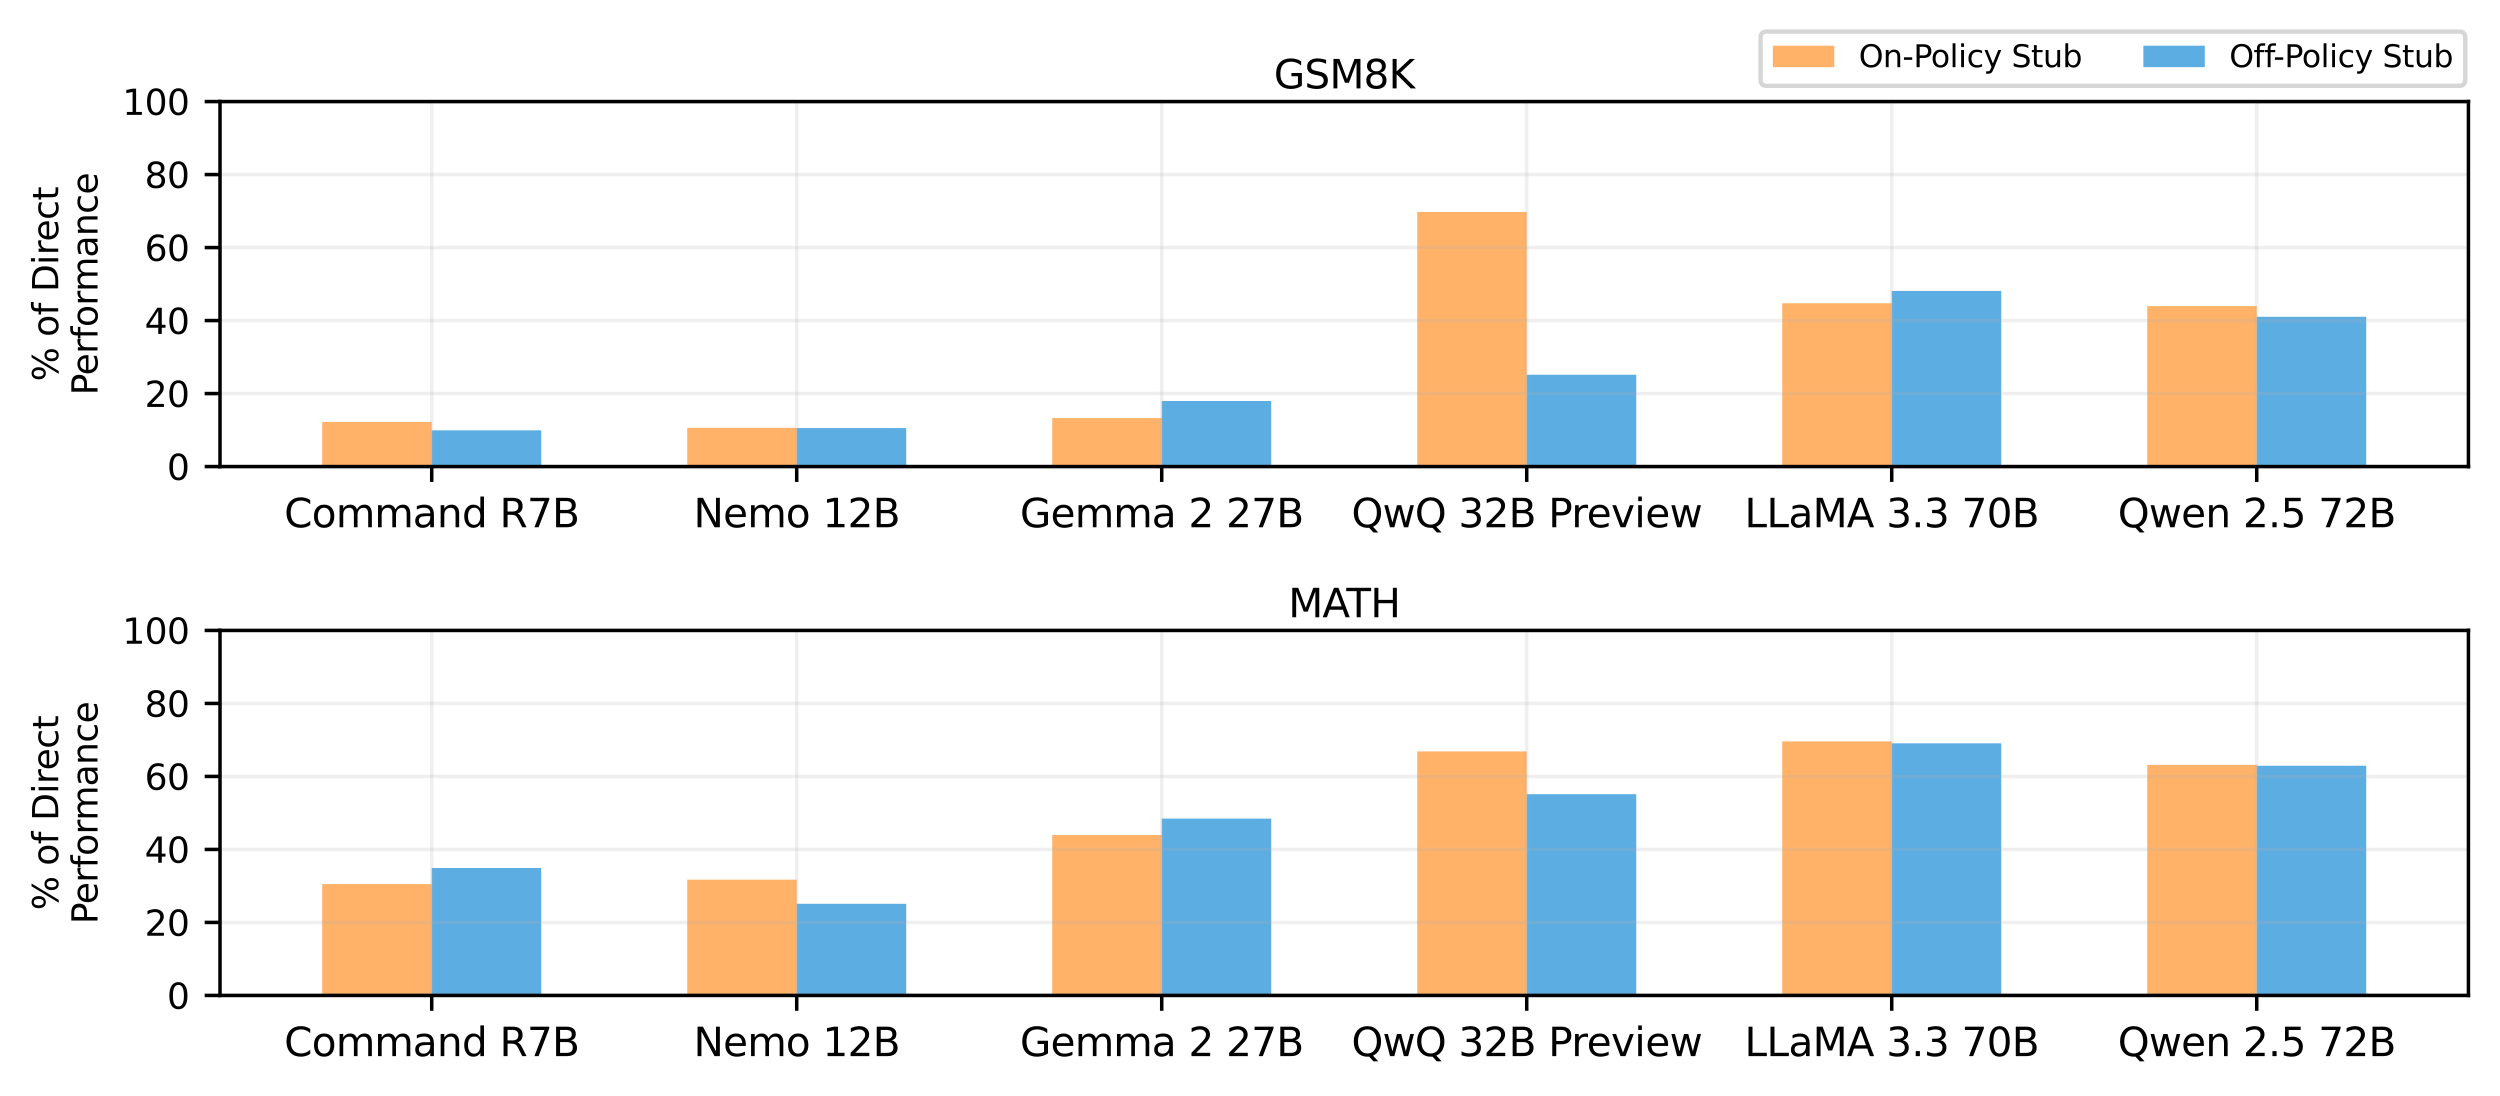 <?xml version="1.0" encoding="utf-8" standalone="no"?>
<!DOCTYPE svg PUBLIC "-//W3C//DTD SVG 1.1//EN"
  "http://www.w3.org/Graphics/SVG/1.1/DTD/svg11.dtd">
<svg xmlns:xlink="http://www.w3.org/1999/xlink" width="570.099pt" height="249.91pt" viewBox="0 0 570.099 249.91" xmlns="http://www.w3.org/2000/svg" version="1.1">
 <defs>
  <style type="text/css">*{stroke-linejoin: round; stroke-linecap: butt}</style>
 </defs>
 <g id="figure_1">
  <g id="patch_1">
   <path d="M 0 249.91 
L 570.099 249.91 
L 570.099 -0 
L 0 -0 
z
" style="fill: #ffffff"/>
  </g>
  <g id="axes_1">
   <g id="patch_2">
    <path d="M 50.171 106.4 
L 562.899 106.4 
L 562.899 23.16 
L 50.171 23.16 
z
" style="fill: #ffffff"/>
   </g>
   <g id="patch_3">
    <path d="M 73.477 106.4 
L 98.447 106.4 
L 98.447 96.218 
L 73.477 96.218 
z
" clip-path="url(#p50d87f8a89)" style="fill: #ff9f43; opacity: 0.8"/>
   </g>
   <g id="patch_4">
    <path d="M 156.712 106.4 
L 181.682 106.4 
L 181.682 97.551 
L 156.712 97.551 
z
" clip-path="url(#p50d87f8a89)" style="fill: #ff9f43; opacity: 0.8"/>
   </g>
   <g id="patch_5">
    <path d="M 239.947 106.4 
L 264.917 106.4 
L 264.917 95.343 
L 239.947 95.343 
z
" clip-path="url(#p50d87f8a89)" style="fill: #ff9f43; opacity: 0.8"/>
   </g>
   <g id="patch_6">
    <path d="M 323.182 106.4 
L 348.152 106.4 
L 348.152 48.344 
L 323.182 48.344 
z
" clip-path="url(#p50d87f8a89)" style="fill: #ff9f43; opacity: 0.8"/>
   </g>
   <g id="patch_7">
    <path d="M 406.417 106.4 
L 431.387 106.4 
L 431.387 69.164 
L 406.417 69.164 
z
" clip-path="url(#p50d87f8a89)" style="fill: #ff9f43; opacity: 0.8"/>
   </g>
   <g id="patch_8">
    <path d="M 489.652 106.4 
L 514.622 106.4 
L 514.622 69.788 
L 489.652 69.788 
z
" clip-path="url(#p50d87f8a89)" style="fill: #ff9f43; opacity: 0.8"/>
   </g>
   <g id="patch_9">
    <path d="M 98.447 106.4 
L 123.418 106.4 
L 123.418 98.14 
L 98.447 98.14 
z
" clip-path="url(#p50d87f8a89)" style="fill: #3498db; opacity: 0.8"/>
   </g>
   <g id="patch_10">
    <path d="M 181.682 106.4 
L 206.653 106.4 
L 206.653 97.623 
L 181.682 97.623 
z
" clip-path="url(#p50d87f8a89)" style="fill: #3498db; opacity: 0.8"/>
   </g>
   <g id="patch_11">
    <path d="M 264.917 106.4 
L 289.888 106.4 
L 289.888 91.449 
L 264.917 91.449 
z
" clip-path="url(#p50d87f8a89)" style="fill: #3498db; opacity: 0.8"/>
   </g>
   <g id="patch_12">
    <path d="M 348.152 106.4 
L 373.123 106.4 
L 373.123 85.457 
L 348.152 85.457 
z
" clip-path="url(#p50d87f8a89)" style="fill: #3498db; opacity: 0.8"/>
   </g>
   <g id="patch_13">
    <path d="M 431.387 106.4 
L 456.358 106.4 
L 456.358 66.351 
L 431.387 66.351 
z
" clip-path="url(#p50d87f8a89)" style="fill: #3498db; opacity: 0.8"/>
   </g>
   <g id="patch_14">
    <path d="M 514.622 106.4 
L 539.593 106.4 
L 539.593 72.242 
L 514.622 72.242 
z
" clip-path="url(#p50d87f8a89)" style="fill: #3498db; opacity: 0.8"/>
   </g>
   <g id="matplotlib.axis_1">
    <g id="xtick_1">
     <g id="line2d_1">
      <path d="M 98.447 106.4 
L 98.447 23.16 
" clip-path="url(#p50d87f8a89)" style="fill: none; stroke: #b0b0b0; stroke-opacity: 0.2; stroke-width: 0.8; stroke-linecap: square"/>
     </g>
     <g id="line2d_2">
      <defs>
       <path id="me428d0b3f0" d="M 0 0 
L 0 3.5 
" style="stroke: #000000; stroke-width: 0.8"/>
      </defs>
      <g>
       <use xlink:href="#me428d0b3f0" x="98.447" y="106.4" style="stroke: #000000; stroke-width: 0.8"/>
      </g>
     </g>
     <g id="text_1">
      <!-- Command R7B -->
      <g transform="translate(64.811 120.239) scale(0.09 -0.09)">
       <defs>
        <path id="DejaVuSans-43" d="M 4122 4306 
L 4122 3641 
Q 3803 3938 3442 4084 
Q 3081 4231 2675 4231 
Q 1875 4231 1450 3742 
Q 1025 3253 1025 2328 
Q 1025 1406 1450 917 
Q 1875 428 2675 428 
Q 3081 428 3442 575 
Q 3803 722 4122 1019 
L 4122 359 
Q 3791 134 3420 21 
Q 3050 -91 2638 -91 
Q 1578 -91 968 557 
Q 359 1206 359 2328 
Q 359 3453 968 4101 
Q 1578 4750 2638 4750 
Q 3056 4750 3426 4639 
Q 3797 4528 4122 4306 
z
" transform="scale(0.016)"/>
        <path id="DejaVuSans-6f" d="M 1959 3097 
Q 1497 3097 1228 2736 
Q 959 2375 959 1747 
Q 959 1119 1226 758 
Q 1494 397 1959 397 
Q 2419 397 2687 759 
Q 2956 1122 2956 1747 
Q 2956 2369 2687 2733 
Q 2419 3097 1959 3097 
z
M 1959 3584 
Q 2709 3584 3137 3096 
Q 3566 2609 3566 1747 
Q 3566 888 3137 398 
Q 2709 -91 1959 -91 
Q 1206 -91 779 398 
Q 353 888 353 1747 
Q 353 2609 779 3096 
Q 1206 3584 1959 3584 
z
" transform="scale(0.016)"/>
        <path id="DejaVuSans-6d" d="M 3328 2828 
Q 3544 3216 3844 3400 
Q 4144 3584 4550 3584 
Q 5097 3584 5394 3201 
Q 5691 2819 5691 2113 
L 5691 0 
L 5113 0 
L 5113 2094 
Q 5113 2597 4934 2840 
Q 4756 3084 4391 3084 
Q 3944 3084 3684 2787 
Q 3425 2491 3425 1978 
L 3425 0 
L 2847 0 
L 2847 2094 
Q 2847 2600 2669 2842 
Q 2491 3084 2119 3084 
Q 1678 3084 1418 2786 
Q 1159 2488 1159 1978 
L 1159 0 
L 581 0 
L 581 3500 
L 1159 3500 
L 1159 2956 
Q 1356 3278 1631 3431 
Q 1906 3584 2284 3584 
Q 2666 3584 2933 3390 
Q 3200 3197 3328 2828 
z
" transform="scale(0.016)"/>
        <path id="DejaVuSans-61" d="M 2194 1759 
Q 1497 1759 1228 1600 
Q 959 1441 959 1056 
Q 959 750 1161 570 
Q 1363 391 1709 391 
Q 2188 391 2477 730 
Q 2766 1069 2766 1631 
L 2766 1759 
L 2194 1759 
z
M 3341 1997 
L 3341 0 
L 2766 0 
L 2766 531 
Q 2569 213 2275 61 
Q 1981 -91 1556 -91 
Q 1019 -91 701 211 
Q 384 513 384 1019 
Q 384 1609 779 1909 
Q 1175 2209 1959 2209 
L 2766 2209 
L 2766 2266 
Q 2766 2663 2505 2880 
Q 2244 3097 1772 3097 
Q 1472 3097 1187 3025 
Q 903 2953 641 2809 
L 641 3341 
Q 956 3463 1253 3523 
Q 1550 3584 1831 3584 
Q 2591 3584 2966 3190 
Q 3341 2797 3341 1997 
z
" transform="scale(0.016)"/>
        <path id="DejaVuSans-6e" d="M 3513 2113 
L 3513 0 
L 2938 0 
L 2938 2094 
Q 2938 2591 2744 2837 
Q 2550 3084 2163 3084 
Q 1697 3084 1428 2787 
Q 1159 2491 1159 1978 
L 1159 0 
L 581 0 
L 581 3500 
L 1159 3500 
L 1159 2956 
Q 1366 3272 1645 3428 
Q 1925 3584 2291 3584 
Q 2894 3584 3203 3211 
Q 3513 2838 3513 2113 
z
" transform="scale(0.016)"/>
        <path id="DejaVuSans-64" d="M 2906 2969 
L 2906 4863 
L 3481 4863 
L 3481 0 
L 2906 0 
L 2906 525 
Q 2725 213 2448 61 
Q 2172 -91 1784 -91 
Q 1150 -91 751 415 
Q 353 922 353 1747 
Q 353 2572 751 3078 
Q 1150 3584 1784 3584 
Q 2172 3584 2448 3432 
Q 2725 3281 2906 2969 
z
M 947 1747 
Q 947 1113 1208 752 
Q 1469 391 1925 391 
Q 2381 391 2643 752 
Q 2906 1113 2906 1747 
Q 2906 2381 2643 2742 
Q 2381 3103 1925 3103 
Q 1469 3103 1208 2742 
Q 947 2381 947 1747 
z
" transform="scale(0.016)"/>
        <path id="DejaVuSans-20" transform="scale(0.016)"/>
        <path id="DejaVuSans-52" d="M 2841 2188 
Q 3044 2119 3236 1894 
Q 3428 1669 3622 1275 
L 4263 0 
L 3584 0 
L 2988 1197 
Q 2756 1666 2539 1819 
Q 2322 1972 1947 1972 
L 1259 1972 
L 1259 0 
L 628 0 
L 628 4666 
L 2053 4666 
Q 2853 4666 3247 4331 
Q 3641 3997 3641 3322 
Q 3641 2881 3436 2590 
Q 3231 2300 2841 2188 
z
M 1259 4147 
L 1259 2491 
L 2053 2491 
Q 2509 2491 2742 2702 
Q 2975 2913 2975 3322 
Q 2975 3731 2742 3939 
Q 2509 4147 2053 4147 
L 1259 4147 
z
" transform="scale(0.016)"/>
        <path id="DejaVuSans-37" d="M 525 4666 
L 3525 4666 
L 3525 4397 
L 1831 0 
L 1172 0 
L 2766 4134 
L 525 4134 
L 525 4666 
z
" transform="scale(0.016)"/>
        <path id="DejaVuSans-42" d="M 1259 2228 
L 1259 519 
L 2272 519 
Q 2781 519 3026 730 
Q 3272 941 3272 1375 
Q 3272 1813 3026 2020 
Q 2781 2228 2272 2228 
L 1259 2228 
z
M 1259 4147 
L 1259 2741 
L 2194 2741 
Q 2656 2741 2882 2914 
Q 3109 3088 3109 3444 
Q 3109 3797 2882 3972 
Q 2656 4147 2194 4147 
L 1259 4147 
z
M 628 4666 
L 2241 4666 
Q 2963 4666 3353 4366 
Q 3744 4066 3744 3513 
Q 3744 3084 3544 2831 
Q 3344 2578 2956 2516 
Q 3422 2416 3680 2098 
Q 3938 1781 3938 1306 
Q 3938 681 3513 340 
Q 3088 0 2303 0 
L 628 0 
L 628 4666 
z
" transform="scale(0.016)"/>
       </defs>
       <use xlink:href="#DejaVuSans-43"/>
       <use xlink:href="#DejaVuSans-6f" x="69.824"/>
       <use xlink:href="#DejaVuSans-6d" x="131.006"/>
       <use xlink:href="#DejaVuSans-6d" x="228.418"/>
       <use xlink:href="#DejaVuSans-61" x="325.83"/>
       <use xlink:href="#DejaVuSans-6e" x="387.109"/>
       <use xlink:href="#DejaVuSans-64" x="450.488"/>
       <use xlink:href="#DejaVuSans-20" x="513.965"/>
       <use xlink:href="#DejaVuSans-52" x="545.752"/>
       <use xlink:href="#DejaVuSans-37" x="615.234"/>
       <use xlink:href="#DejaVuSans-42" x="678.857"/>
      </g>
     </g>
    </g>
    <g id="xtick_2">
     <g id="line2d_3">
      <path d="M 181.682 106.4 
L 181.682 23.16 
" clip-path="url(#p50d87f8a89)" style="fill: none; stroke: #b0b0b0; stroke-opacity: 0.2; stroke-width: 0.8; stroke-linecap: square"/>
     </g>
     <g id="line2d_4">
      <g>
       <use xlink:href="#me428d0b3f0" x="181.682" y="106.4" style="stroke: #000000; stroke-width: 0.8"/>
      </g>
     </g>
     <g id="text_2">
      <!-- Nemo 12B -->
      <g transform="translate(158.166 120.239) scale(0.09 -0.09)">
       <defs>
        <path id="DejaVuSans-4e" d="M 628 4666 
L 1478 4666 
L 3547 763 
L 3547 4666 
L 4159 4666 
L 4159 0 
L 3309 0 
L 1241 3903 
L 1241 0 
L 628 0 
L 628 4666 
z
" transform="scale(0.016)"/>
        <path id="DejaVuSans-65" d="M 3597 1894 
L 3597 1613 
L 953 1613 
Q 991 1019 1311 708 
Q 1631 397 2203 397 
Q 2534 397 2845 478 
Q 3156 559 3463 722 
L 3463 178 
Q 3153 47 2828 -22 
Q 2503 -91 2169 -91 
Q 1331 -91 842 396 
Q 353 884 353 1716 
Q 353 2575 817 3079 
Q 1281 3584 2069 3584 
Q 2775 3584 3186 3129 
Q 3597 2675 3597 1894 
z
M 3022 2063 
Q 3016 2534 2758 2815 
Q 2500 3097 2075 3097 
Q 1594 3097 1305 2825 
Q 1016 2553 972 2059 
L 3022 2063 
z
" transform="scale(0.016)"/>
        <path id="DejaVuSans-31" d="M 794 531 
L 1825 531 
L 1825 4091 
L 703 3866 
L 703 4441 
L 1819 4666 
L 2450 4666 
L 2450 531 
L 3481 531 
L 3481 0 
L 794 0 
L 794 531 
z
" transform="scale(0.016)"/>
        <path id="DejaVuSans-32" d="M 1228 531 
L 3431 531 
L 3431 0 
L 469 0 
L 469 531 
Q 828 903 1448 1529 
Q 2069 2156 2228 2338 
Q 2531 2678 2651 2914 
Q 2772 3150 2772 3378 
Q 2772 3750 2511 3984 
Q 2250 4219 1831 4219 
Q 1534 4219 1204 4116 
Q 875 4013 500 3803 
L 500 4441 
Q 881 4594 1212 4672 
Q 1544 4750 1819 4750 
Q 2544 4750 2975 4387 
Q 3406 4025 3406 3419 
Q 3406 3131 3298 2873 
Q 3191 2616 2906 2266 
Q 2828 2175 2409 1742 
Q 1991 1309 1228 531 
z
" transform="scale(0.016)"/>
       </defs>
       <use xlink:href="#DejaVuSans-4e"/>
       <use xlink:href="#DejaVuSans-65" x="74.805"/>
       <use xlink:href="#DejaVuSans-6d" x="136.328"/>
       <use xlink:href="#DejaVuSans-6f" x="233.74"/>
       <use xlink:href="#DejaVuSans-20" x="294.922"/>
       <use xlink:href="#DejaVuSans-31" x="326.709"/>
       <use xlink:href="#DejaVuSans-32" x="390.332"/>
       <use xlink:href="#DejaVuSans-42" x="453.955"/>
      </g>
     </g>
    </g>
    <g id="xtick_3">
     <g id="line2d_5">
      <path d="M 264.917 106.4 
L 264.917 23.16 
" clip-path="url(#p50d87f8a89)" style="fill: none; stroke: #b0b0b0; stroke-opacity: 0.2; stroke-width: 0.8; stroke-linecap: square"/>
     </g>
     <g id="line2d_6">
      <g>
       <use xlink:href="#me428d0b3f0" x="264.917" y="106.4" style="stroke: #000000; stroke-width: 0.8"/>
      </g>
     </g>
     <g id="text_3">
      <!-- Gemma 2 27B -->
      <g transform="translate(232.6 120.239) scale(0.09 -0.09)">
       <defs>
        <path id="DejaVuSans-47" d="M 3809 666 
L 3809 1919 
L 2778 1919 
L 2778 2438 
L 4434 2438 
L 4434 434 
Q 4069 175 3628 42 
Q 3188 -91 2688 -91 
Q 1594 -91 976 548 
Q 359 1188 359 2328 
Q 359 3472 976 4111 
Q 1594 4750 2688 4750 
Q 3144 4750 3555 4637 
Q 3966 4525 4313 4306 
L 4313 3634 
Q 3963 3931 3569 4081 
Q 3175 4231 2741 4231 
Q 1884 4231 1454 3753 
Q 1025 3275 1025 2328 
Q 1025 1384 1454 906 
Q 1884 428 2741 428 
Q 3075 428 3337 486 
Q 3600 544 3809 666 
z
" transform="scale(0.016)"/>
       </defs>
       <use xlink:href="#DejaVuSans-47"/>
       <use xlink:href="#DejaVuSans-65" x="77.49"/>
       <use xlink:href="#DejaVuSans-6d" x="139.014"/>
       <use xlink:href="#DejaVuSans-6d" x="236.426"/>
       <use xlink:href="#DejaVuSans-61" x="333.838"/>
       <use xlink:href="#DejaVuSans-20" x="395.117"/>
       <use xlink:href="#DejaVuSans-32" x="426.904"/>
       <use xlink:href="#DejaVuSans-20" x="490.527"/>
       <use xlink:href="#DejaVuSans-32" x="522.314"/>
       <use xlink:href="#DejaVuSans-37" x="585.938"/>
       <use xlink:href="#DejaVuSans-42" x="649.561"/>
      </g>
     </g>
    </g>
    <g id="xtick_4">
     <g id="line2d_7">
      <path d="M 348.152 106.4 
L 348.152 23.16 
" clip-path="url(#p50d87f8a89)" style="fill: none; stroke: #b0b0b0; stroke-opacity: 0.2; stroke-width: 0.8; stroke-linecap: square"/>
     </g>
     <g id="line2d_8">
      <g>
       <use xlink:href="#me428d0b3f0" x="348.152" y="106.4" style="stroke: #000000; stroke-width: 0.8"/>
      </g>
     </g>
     <g id="text_4">
      <!-- QwQ 32B Preview -->
      <g transform="translate(308.199 120.239) scale(0.09 -0.09)">
       <defs>
        <path id="DejaVuSans-51" d="M 2522 4238 
Q 1834 4238 1429 3725 
Q 1025 3213 1025 2328 
Q 1025 1447 1429 934 
Q 1834 422 2522 422 
Q 3209 422 3611 934 
Q 4013 1447 4013 2328 
Q 4013 3213 3611 3725 
Q 3209 4238 2522 4238 
z
M 3406 84 
L 4238 -825 
L 3475 -825 
L 2784 -78 
Q 2681 -84 2626 -87 
Q 2572 -91 2522 -91 
Q 1538 -91 948 567 
Q 359 1225 359 2328 
Q 359 3434 948 4092 
Q 1538 4750 2522 4750 
Q 3503 4750 4090 4092 
Q 4678 3434 4678 2328 
Q 4678 1516 4351 937 
Q 4025 359 3406 84 
z
" transform="scale(0.016)"/>
        <path id="DejaVuSans-77" d="M 269 3500 
L 844 3500 
L 1563 769 
L 2278 3500 
L 2956 3500 
L 3675 769 
L 4391 3500 
L 4966 3500 
L 4050 0 
L 3372 0 
L 2619 2869 
L 1863 0 
L 1184 0 
L 269 3500 
z
" transform="scale(0.016)"/>
        <path id="DejaVuSans-33" d="M 2597 2516 
Q 3050 2419 3304 2112 
Q 3559 1806 3559 1356 
Q 3559 666 3084 287 
Q 2609 -91 1734 -91 
Q 1441 -91 1130 -33 
Q 819 25 488 141 
L 488 750 
Q 750 597 1062 519 
Q 1375 441 1716 441 
Q 2309 441 2620 675 
Q 2931 909 2931 1356 
Q 2931 1769 2642 2001 
Q 2353 2234 1838 2234 
L 1294 2234 
L 1294 2753 
L 1863 2753 
Q 2328 2753 2575 2939 
Q 2822 3125 2822 3475 
Q 2822 3834 2567 4026 
Q 2313 4219 1838 4219 
Q 1578 4219 1281 4162 
Q 984 4106 628 3988 
L 628 4550 
Q 988 4650 1302 4700 
Q 1616 4750 1894 4750 
Q 2613 4750 3031 4423 
Q 3450 4097 3450 3541 
Q 3450 3153 3228 2886 
Q 3006 2619 2597 2516 
z
" transform="scale(0.016)"/>
        <path id="DejaVuSans-50" d="M 1259 4147 
L 1259 2394 
L 2053 2394 
Q 2494 2394 2734 2622 
Q 2975 2850 2975 3272 
Q 2975 3691 2734 3919 
Q 2494 4147 2053 4147 
L 1259 4147 
z
M 628 4666 
L 2053 4666 
Q 2838 4666 3239 4311 
Q 3641 3956 3641 3272 
Q 3641 2581 3239 2228 
Q 2838 1875 2053 1875 
L 1259 1875 
L 1259 0 
L 628 0 
L 628 4666 
z
" transform="scale(0.016)"/>
        <path id="DejaVuSans-72" d="M 2631 2963 
Q 2534 3019 2420 3045 
Q 2306 3072 2169 3072 
Q 1681 3072 1420 2755 
Q 1159 2438 1159 1844 
L 1159 0 
L 581 0 
L 581 3500 
L 1159 3500 
L 1159 2956 
Q 1341 3275 1631 3429 
Q 1922 3584 2338 3584 
Q 2397 3584 2469 3576 
Q 2541 3569 2628 3553 
L 2631 2963 
z
" transform="scale(0.016)"/>
        <path id="DejaVuSans-76" d="M 191 3500 
L 800 3500 
L 1894 563 
L 2988 3500 
L 3597 3500 
L 2284 0 
L 1503 0 
L 191 3500 
z
" transform="scale(0.016)"/>
        <path id="DejaVuSans-69" d="M 603 3500 
L 1178 3500 
L 1178 0 
L 603 0 
L 603 3500 
z
M 603 4863 
L 1178 4863 
L 1178 4134 
L 603 4134 
L 603 4863 
z
" transform="scale(0.016)"/>
       </defs>
       <use xlink:href="#DejaVuSans-51"/>
       <use xlink:href="#DejaVuSans-77" x="78.711"/>
       <use xlink:href="#DejaVuSans-51" x="160.498"/>
       <use xlink:href="#DejaVuSans-20" x="239.209"/>
       <use xlink:href="#DejaVuSans-33" x="270.996"/>
       <use xlink:href="#DejaVuSans-32" x="334.619"/>
       <use xlink:href="#DejaVuSans-42" x="398.242"/>
       <use xlink:href="#DejaVuSans-20" x="466.846"/>
       <use xlink:href="#DejaVuSans-50" x="498.633"/>
       <use xlink:href="#DejaVuSans-72" x="557.186"/>
       <use xlink:href="#DejaVuSans-65" x="596.049"/>
       <use xlink:href="#DejaVuSans-76" x="657.572"/>
       <use xlink:href="#DejaVuSans-69" x="716.752"/>
       <use xlink:href="#DejaVuSans-65" x="744.535"/>
       <use xlink:href="#DejaVuSans-77" x="806.059"/>
      </g>
     </g>
    </g>
    <g id="xtick_5">
     <g id="line2d_9">
      <path d="M 431.387 106.4 
L 431.387 23.16 
" clip-path="url(#p50d87f8a89)" style="fill: none; stroke: #b0b0b0; stroke-opacity: 0.2; stroke-width: 0.8; stroke-linecap: square"/>
     </g>
     <g id="line2d_10">
      <g>
       <use xlink:href="#me428d0b3f0" x="431.387" y="106.4" style="stroke: #000000; stroke-width: 0.8"/>
      </g>
     </g>
     <g id="text_5">
      <!-- LLaMA 3.3 70B -->
      <g transform="translate(397.824 120.239) scale(0.09 -0.09)">
       <defs>
        <path id="DejaVuSans-4c" d="M 628 4666 
L 1259 4666 
L 1259 531 
L 3531 531 
L 3531 0 
L 628 0 
L 628 4666 
z
" transform="scale(0.016)"/>
        <path id="DejaVuSans-4d" d="M 628 4666 
L 1569 4666 
L 2759 1491 
L 3956 4666 
L 4897 4666 
L 4897 0 
L 4281 0 
L 4281 4097 
L 3078 897 
L 2444 897 
L 1241 4097 
L 1241 0 
L 628 0 
L 628 4666 
z
" transform="scale(0.016)"/>
        <path id="DejaVuSans-41" d="M 2188 4044 
L 1331 1722 
L 3047 1722 
L 2188 4044 
z
M 1831 4666 
L 2547 4666 
L 4325 0 
L 3669 0 
L 3244 1197 
L 1141 1197 
L 716 0 
L 50 0 
L 1831 4666 
z
" transform="scale(0.016)"/>
        <path id="DejaVuSans-2e" d="M 684 794 
L 1344 794 
L 1344 0 
L 684 0 
L 684 794 
z
" transform="scale(0.016)"/>
        <path id="DejaVuSans-30" d="M 2034 4250 
Q 1547 4250 1301 3770 
Q 1056 3291 1056 2328 
Q 1056 1369 1301 889 
Q 1547 409 2034 409 
Q 2525 409 2770 889 
Q 3016 1369 3016 2328 
Q 3016 3291 2770 3770 
Q 2525 4250 2034 4250 
z
M 2034 4750 
Q 2819 4750 3233 4129 
Q 3647 3509 3647 2328 
Q 3647 1150 3233 529 
Q 2819 -91 2034 -91 
Q 1250 -91 836 529 
Q 422 1150 422 2328 
Q 422 3509 836 4129 
Q 1250 4750 2034 4750 
z
" transform="scale(0.016)"/>
       </defs>
       <use xlink:href="#DejaVuSans-4c"/>
       <use xlink:href="#DejaVuSans-4c" x="55.713"/>
       <use xlink:href="#DejaVuSans-61" x="111.426"/>
       <use xlink:href="#DejaVuSans-4d" x="172.705"/>
       <use xlink:href="#DejaVuSans-41" x="258.984"/>
       <use xlink:href="#DejaVuSans-20" x="327.393"/>
       <use xlink:href="#DejaVuSans-33" x="359.18"/>
       <use xlink:href="#DejaVuSans-2e" x="422.803"/>
       <use xlink:href="#DejaVuSans-33" x="454.59"/>
       <use xlink:href="#DejaVuSans-20" x="518.213"/>
       <use xlink:href="#DejaVuSans-37" x="550"/>
       <use xlink:href="#DejaVuSans-30" x="613.623"/>
       <use xlink:href="#DejaVuSans-42" x="677.246"/>
      </g>
     </g>
    </g>
    <g id="xtick_6">
     <g id="line2d_11">
      <path d="M 514.622 106.4 
L 514.622 23.16 
" clip-path="url(#p50d87f8a89)" style="fill: none; stroke: #b0b0b0; stroke-opacity: 0.2; stroke-width: 0.8; stroke-linecap: square"/>
     </g>
     <g id="line2d_12">
      <g>
       <use xlink:href="#me428d0b3f0" x="514.622" y="106.4" style="stroke: #000000; stroke-width: 0.8"/>
      </g>
     </g>
     <g id="text_6">
      <!-- Qwen 2.5 72B -->
      <g transform="translate(482.949 120.239) scale(0.09 -0.09)">
       <defs>
        <path id="DejaVuSans-35" d="M 691 4666 
L 3169 4666 
L 3169 4134 
L 1269 4134 
L 1269 2991 
Q 1406 3038 1543 3061 
Q 1681 3084 1819 3084 
Q 2600 3084 3056 2656 
Q 3513 2228 3513 1497 
Q 3513 744 3044 326 
Q 2575 -91 1722 -91 
Q 1428 -91 1123 -41 
Q 819 9 494 109 
L 494 744 
Q 775 591 1075 516 
Q 1375 441 1709 441 
Q 2250 441 2565 725 
Q 2881 1009 2881 1497 
Q 2881 1984 2565 2268 
Q 2250 2553 1709 2553 
Q 1456 2553 1204 2497 
Q 953 2441 691 2322 
L 691 4666 
z
" transform="scale(0.016)"/>
       </defs>
       <use xlink:href="#DejaVuSans-51"/>
       <use xlink:href="#DejaVuSans-77" x="78.711"/>
       <use xlink:href="#DejaVuSans-65" x="160.498"/>
       <use xlink:href="#DejaVuSans-6e" x="222.021"/>
       <use xlink:href="#DejaVuSans-20" x="285.4"/>
       <use xlink:href="#DejaVuSans-32" x="317.188"/>
       <use xlink:href="#DejaVuSans-2e" x="380.811"/>
       <use xlink:href="#DejaVuSans-35" x="412.598"/>
       <use xlink:href="#DejaVuSans-20" x="476.221"/>
       <use xlink:href="#DejaVuSans-37" x="508.008"/>
       <use xlink:href="#DejaVuSans-32" x="571.631"/>
       <use xlink:href="#DejaVuSans-42" x="635.254"/>
      </g>
     </g>
    </g>
   </g>
   <g id="matplotlib.axis_2">
    <g id="ytick_1">
     <g id="line2d_13">
      <path d="M 50.171 106.4 
L 562.899 106.4 
" clip-path="url(#p50d87f8a89)" style="fill: none; stroke: #b0b0b0; stroke-opacity: 0.2; stroke-width: 0.8; stroke-linecap: square"/>
     </g>
     <g id="line2d_14">
      <defs>
       <path id="m4fc71af279" d="M 0 0 
L -3.5 0 
" style="stroke: #000000; stroke-width: 0.8"/>
      </defs>
      <g>
       <use xlink:href="#m4fc71af279" x="50.171" y="106.4" style="stroke: #000000; stroke-width: 0.8"/>
      </g>
     </g>
     <g id="text_7">
      <!-- 0 -->
      <g transform="translate(38.081 109.439) scale(0.08 -0.08)">
       <use xlink:href="#DejaVuSans-30"/>
      </g>
     </g>
    </g>
    <g id="ytick_2">
     <g id="line2d_15">
      <path d="M 50.171 89.752 
L 562.899 89.752 
" clip-path="url(#p50d87f8a89)" style="fill: none; stroke: #b0b0b0; stroke-opacity: 0.2; stroke-width: 0.8; stroke-linecap: square"/>
     </g>
     <g id="line2d_16">
      <g>
       <use xlink:href="#m4fc71af279" x="50.171" y="89.752" style="stroke: #000000; stroke-width: 0.8"/>
      </g>
     </g>
     <g id="text_8">
      <!-- 20 -->
      <g transform="translate(32.991 92.791) scale(0.08 -0.08)">
       <use xlink:href="#DejaVuSans-32"/>
       <use xlink:href="#DejaVuSans-30" x="63.623"/>
      </g>
     </g>
    </g>
    <g id="ytick_3">
     <g id="line2d_17">
      <path d="M 50.171 73.104 
L 562.899 73.104 
" clip-path="url(#p50d87f8a89)" style="fill: none; stroke: #b0b0b0; stroke-opacity: 0.2; stroke-width: 0.8; stroke-linecap: square"/>
     </g>
     <g id="line2d_18">
      <g>
       <use xlink:href="#m4fc71af279" x="50.171" y="73.104" style="stroke: #000000; stroke-width: 0.8"/>
      </g>
     </g>
     <g id="text_9">
      <!-- 40 -->
      <g transform="translate(32.991 76.143) scale(0.08 -0.08)">
       <defs>
        <path id="DejaVuSans-34" d="M 2419 4116 
L 825 1625 
L 2419 1625 
L 2419 4116 
z
M 2253 4666 
L 3047 4666 
L 3047 1625 
L 3713 1625 
L 3713 1100 
L 3047 1100 
L 3047 0 
L 2419 0 
L 2419 1100 
L 313 1100 
L 313 1709 
L 2253 4666 
z
" transform="scale(0.016)"/>
       </defs>
       <use xlink:href="#DejaVuSans-34"/>
       <use xlink:href="#DejaVuSans-30" x="63.623"/>
      </g>
     </g>
    </g>
    <g id="ytick_4">
     <g id="line2d_19">
      <path d="M 50.171 56.456 
L 562.899 56.456 
" clip-path="url(#p50d87f8a89)" style="fill: none; stroke: #b0b0b0; stroke-opacity: 0.2; stroke-width: 0.8; stroke-linecap: square"/>
     </g>
     <g id="line2d_20">
      <g>
       <use xlink:href="#m4fc71af279" x="50.171" y="56.456" style="stroke: #000000; stroke-width: 0.8"/>
      </g>
     </g>
     <g id="text_10">
      <!-- 60 -->
      <g transform="translate(32.991 59.495) scale(0.08 -0.08)">
       <defs>
        <path id="DejaVuSans-36" d="M 2113 2584 
Q 1688 2584 1439 2293 
Q 1191 2003 1191 1497 
Q 1191 994 1439 701 
Q 1688 409 2113 409 
Q 2538 409 2786 701 
Q 3034 994 3034 1497 
Q 3034 2003 2786 2293 
Q 2538 2584 2113 2584 
z
M 3366 4563 
L 3366 3988 
Q 3128 4100 2886 4159 
Q 2644 4219 2406 4219 
Q 1781 4219 1451 3797 
Q 1122 3375 1075 2522 
Q 1259 2794 1537 2939 
Q 1816 3084 2150 3084 
Q 2853 3084 3261 2657 
Q 3669 2231 3669 1497 
Q 3669 778 3244 343 
Q 2819 -91 2113 -91 
Q 1303 -91 875 529 
Q 447 1150 447 2328 
Q 447 3434 972 4092 
Q 1497 4750 2381 4750 
Q 2619 4750 2861 4703 
Q 3103 4656 3366 4563 
z
" transform="scale(0.016)"/>
       </defs>
       <use xlink:href="#DejaVuSans-36"/>
       <use xlink:href="#DejaVuSans-30" x="63.623"/>
      </g>
     </g>
    </g>
    <g id="ytick_5">
     <g id="line2d_21">
      <path d="M 50.171 39.808 
L 562.899 39.808 
" clip-path="url(#p50d87f8a89)" style="fill: none; stroke: #b0b0b0; stroke-opacity: 0.2; stroke-width: 0.8; stroke-linecap: square"/>
     </g>
     <g id="line2d_22">
      <g>
       <use xlink:href="#m4fc71af279" x="50.171" y="39.808" style="stroke: #000000; stroke-width: 0.8"/>
      </g>
     </g>
     <g id="text_11">
      <!-- 80 -->
      <g transform="translate(32.991 42.847) scale(0.08 -0.08)">
       <defs>
        <path id="DejaVuSans-38" d="M 2034 2216 
Q 1584 2216 1326 1975 
Q 1069 1734 1069 1313 
Q 1069 891 1326 650 
Q 1584 409 2034 409 
Q 2484 409 2743 651 
Q 3003 894 3003 1313 
Q 3003 1734 2745 1975 
Q 2488 2216 2034 2216 
z
M 1403 2484 
Q 997 2584 770 2862 
Q 544 3141 544 3541 
Q 544 4100 942 4425 
Q 1341 4750 2034 4750 
Q 2731 4750 3128 4425 
Q 3525 4100 3525 3541 
Q 3525 3141 3298 2862 
Q 3072 2584 2669 2484 
Q 3125 2378 3379 2068 
Q 3634 1759 3634 1313 
Q 3634 634 3220 271 
Q 2806 -91 2034 -91 
Q 1263 -91 848 271 
Q 434 634 434 1313 
Q 434 1759 690 2068 
Q 947 2378 1403 2484 
z
M 1172 3481 
Q 1172 3119 1398 2916 
Q 1625 2713 2034 2713 
Q 2441 2713 2670 2916 
Q 2900 3119 2900 3481 
Q 2900 3844 2670 4047 
Q 2441 4250 2034 4250 
Q 1625 4250 1398 4047 
Q 1172 3844 1172 3481 
z
" transform="scale(0.016)"/>
       </defs>
       <use xlink:href="#DejaVuSans-38"/>
       <use xlink:href="#DejaVuSans-30" x="63.623"/>
      </g>
     </g>
    </g>
    <g id="ytick_6">
     <g id="line2d_23">
      <path d="M 50.171 23.16 
L 562.899 23.16 
" clip-path="url(#p50d87f8a89)" style="fill: none; stroke: #b0b0b0; stroke-opacity: 0.2; stroke-width: 0.8; stroke-linecap: square"/>
     </g>
     <g id="line2d_24">
      <g>
       <use xlink:href="#m4fc71af279" x="50.171" y="23.16" style="stroke: #000000; stroke-width: 0.8"/>
      </g>
     </g>
     <g id="text_12">
      <!-- 100 -->
      <g transform="translate(27.901 26.199) scale(0.08 -0.08)">
       <use xlink:href="#DejaVuSans-31"/>
       <use xlink:href="#DejaVuSans-30" x="63.623"/>
       <use xlink:href="#DejaVuSans-30" x="127.246"/>
      </g>
     </g>
    </g>
    <g id="text_13">
     <!-- % of Direct -->
     <g transform="translate(13.279 86.953) rotate(-90) scale(0.08 -0.08)">
      <defs>
       <path id="DejaVuSans-25" d="M 4653 2053 
Q 4381 2053 4226 1822 
Q 4072 1591 4072 1178 
Q 4072 772 4226 539 
Q 4381 306 4653 306 
Q 4919 306 5073 539 
Q 5228 772 5228 1178 
Q 5228 1588 5073 1820 
Q 4919 2053 4653 2053 
z
M 4653 2450 
Q 5147 2450 5437 2106 
Q 5728 1763 5728 1178 
Q 5728 594 5436 251 
Q 5144 -91 4653 -91 
Q 4153 -91 3862 251 
Q 3572 594 3572 1178 
Q 3572 1766 3864 2108 
Q 4156 2450 4653 2450 
z
M 1428 4353 
Q 1159 4353 1004 4120 
Q 850 3888 850 3481 
Q 850 3069 1003 2837 
Q 1156 2606 1428 2606 
Q 1700 2606 1854 2837 
Q 2009 3069 2009 3481 
Q 2009 3884 1853 4118 
Q 1697 4353 1428 4353 
z
M 4250 4750 
L 4750 4750 
L 1831 -91 
L 1331 -91 
L 4250 4750 
z
M 1428 4750 
Q 1922 4750 2215 4408 
Q 2509 4066 2509 3481 
Q 2509 2891 2217 2550 
Q 1925 2209 1428 2209 
Q 931 2209 642 2551 
Q 353 2894 353 3481 
Q 353 4063 643 4406 
Q 934 4750 1428 4750 
z
" transform="scale(0.016)"/>
       <path id="DejaVuSans-66" d="M 2375 4863 
L 2375 4384 
L 1825 4384 
Q 1516 4384 1395 4259 
Q 1275 4134 1275 3809 
L 1275 3500 
L 2222 3500 
L 2222 3053 
L 1275 3053 
L 1275 0 
L 697 0 
L 697 3053 
L 147 3053 
L 147 3500 
L 697 3500 
L 697 3744 
Q 697 4328 969 4595 
Q 1241 4863 1831 4863 
L 2375 4863 
z
" transform="scale(0.016)"/>
       <path id="DejaVuSans-44" d="M 1259 4147 
L 1259 519 
L 2022 519 
Q 2988 519 3436 956 
Q 3884 1394 3884 2338 
Q 3884 3275 3436 3711 
Q 2988 4147 2022 4147 
L 1259 4147 
z
M 628 4666 
L 1925 4666 
Q 3281 4666 3915 4102 
Q 4550 3538 4550 2338 
Q 4550 1131 3912 565 
Q 3275 0 1925 0 
L 628 0 
L 628 4666 
z
" transform="scale(0.016)"/>
       <path id="DejaVuSans-63" d="M 3122 3366 
L 3122 2828 
Q 2878 2963 2633 3030 
Q 2388 3097 2138 3097 
Q 1578 3097 1268 2742 
Q 959 2388 959 1747 
Q 959 1106 1268 751 
Q 1578 397 2138 397 
Q 2388 397 2633 464 
Q 2878 531 3122 666 
L 3122 134 
Q 2881 22 2623 -34 
Q 2366 -91 2075 -91 
Q 1284 -91 818 406 
Q 353 903 353 1747 
Q 353 2603 823 3093 
Q 1294 3584 2113 3584 
Q 2378 3584 2631 3529 
Q 2884 3475 3122 3366 
z
" transform="scale(0.016)"/>
       <path id="DejaVuSans-74" d="M 1172 4494 
L 1172 3500 
L 2356 3500 
L 2356 3053 
L 1172 3053 
L 1172 1153 
Q 1172 725 1289 603 
Q 1406 481 1766 481 
L 2356 481 
L 2356 0 
L 1766 0 
Q 1100 0 847 248 
Q 594 497 594 1153 
L 594 3053 
L 172 3053 
L 172 3500 
L 594 3500 
L 594 4494 
L 1172 4494 
z
" transform="scale(0.016)"/>
      </defs>
      <use xlink:href="#DejaVuSans-25"/>
      <use xlink:href="#DejaVuSans-20" x="95.02"/>
      <use xlink:href="#DejaVuSans-6f" x="126.807"/>
      <use xlink:href="#DejaVuSans-66" x="187.988"/>
      <use xlink:href="#DejaVuSans-20" x="223.193"/>
      <use xlink:href="#DejaVuSans-44" x="254.98"/>
      <use xlink:href="#DejaVuSans-69" x="331.982"/>
      <use xlink:href="#DejaVuSans-72" x="359.766"/>
      <use xlink:href="#DejaVuSans-65" x="398.629"/>
      <use xlink:href="#DejaVuSans-63" x="460.152"/>
      <use xlink:href="#DejaVuSans-74" x="515.133"/>
     </g>
     <!-- Performance -->
     <g transform="translate(22.237 90.126) rotate(-90) scale(0.08 -0.08)">
      <use xlink:href="#DejaVuSans-50"/>
      <use xlink:href="#DejaVuSans-65" x="56.678"/>
      <use xlink:href="#DejaVuSans-72" x="118.201"/>
      <use xlink:href="#DejaVuSans-66" x="159.314"/>
      <use xlink:href="#DejaVuSans-6f" x="194.52"/>
      <use xlink:href="#DejaVuSans-72" x="255.701"/>
      <use xlink:href="#DejaVuSans-6d" x="295.064"/>
      <use xlink:href="#DejaVuSans-61" x="392.477"/>
      <use xlink:href="#DejaVuSans-6e" x="453.756"/>
      <use xlink:href="#DejaVuSans-63" x="517.135"/>
      <use xlink:href="#DejaVuSans-65" x="572.115"/>
     </g>
    </g>
   </g>
   <g id="patch_15">
    <path d="M 50.171 106.4 
L 50.171 23.16 
" style="fill: none; stroke: #000000; stroke-width: 0.8; stroke-linejoin: miter; stroke-linecap: square"/>
   </g>
   <g id="patch_16">
    <path d="M 562.899 106.4 
L 562.899 23.16 
" style="fill: none; stroke: #000000; stroke-width: 0.8; stroke-linejoin: miter; stroke-linecap: square"/>
   </g>
   <g id="patch_17">
    <path d="M 50.171 106.4 
L 562.899 106.4 
" style="fill: none; stroke: #000000; stroke-width: 0.8; stroke-linejoin: miter; stroke-linecap: square"/>
   </g>
   <g id="patch_18">
    <path d="M 50.171 23.16 
L 562.899 23.16 
" style="fill: none; stroke: #000000; stroke-width: 0.8; stroke-linejoin: miter; stroke-linecap: square"/>
   </g>
   <g id="text_14">
    <!-- GSM8K -->
    <g transform="translate(290.494 20.16) scale(0.09 -0.09)">
     <defs>
      <path id="DejaVuSans-53" d="M 3425 4513 
L 3425 3897 
Q 3066 4069 2747 4153 
Q 2428 4238 2131 4238 
Q 1616 4238 1336 4038 
Q 1056 3838 1056 3469 
Q 1056 3159 1242 3001 
Q 1428 2844 1947 2747 
L 2328 2669 
Q 3034 2534 3370 2195 
Q 3706 1856 3706 1288 
Q 3706 609 3251 259 
Q 2797 -91 1919 -91 
Q 1588 -91 1214 -16 
Q 841 59 441 206 
L 441 856 
Q 825 641 1194 531 
Q 1563 422 1919 422 
Q 2459 422 2753 634 
Q 3047 847 3047 1241 
Q 3047 1584 2836 1778 
Q 2625 1972 2144 2069 
L 1759 2144 
Q 1053 2284 737 2584 
Q 422 2884 422 3419 
Q 422 4038 858 4394 
Q 1294 4750 2059 4750 
Q 2388 4750 2728 4690 
Q 3069 4631 3425 4513 
z
" transform="scale(0.016)"/>
      <path id="DejaVuSans-4b" d="M 628 4666 
L 1259 4666 
L 1259 2694 
L 3353 4666 
L 4166 4666 
L 1850 2491 
L 4331 0 
L 3500 0 
L 1259 2247 
L 1259 0 
L 628 0 
L 628 4666 
z
" transform="scale(0.016)"/>
     </defs>
     <use xlink:href="#DejaVuSans-47"/>
     <use xlink:href="#DejaVuSans-53" x="77.49"/>
     <use xlink:href="#DejaVuSans-4d" x="140.967"/>
     <use xlink:href="#DejaVuSans-38" x="227.246"/>
     <use xlink:href="#DejaVuSans-4b" x="290.869"/>
    </g>
   </g>
  </g>
  <g id="axes_2">
   <g id="patch_19">
    <path d="M 50.171 227 
L 562.899 227 
L 562.899 143.76 
L 50.171 143.76 
z
" style="fill: #ffffff"/>
   </g>
   <g id="patch_20">
    <path d="M 73.477 227 
L 98.447 227 
L 98.447 201.605 
L 73.477 201.605 
z
" clip-path="url(#pbc50c77d26)" style="fill: #ff9f43; opacity: 0.8"/>
   </g>
   <g id="patch_21">
    <path d="M 156.712 227 
L 181.682 227 
L 181.682 200.598 
L 156.712 200.598 
z
" clip-path="url(#pbc50c77d26)" style="fill: #ff9f43; opacity: 0.8"/>
   </g>
   <g id="patch_22">
    <path d="M 239.947 227 
L 264.917 227 
L 264.917 190.42 
L 239.947 190.42 
z
" clip-path="url(#pbc50c77d26)" style="fill: #ff9f43; opacity: 0.8"/>
   </g>
   <g id="patch_23">
    <path d="M 323.182 227 
L 348.152 227 
L 348.152 171.346 
L 323.182 171.346 
z
" clip-path="url(#pbc50c77d26)" style="fill: #ff9f43; opacity: 0.8"/>
   </g>
   <g id="patch_24">
    <path d="M 406.417 227 
L 431.387 227 
L 431.387 169.065 
L 406.417 169.065 
z
" clip-path="url(#pbc50c77d26)" style="fill: #ff9f43; opacity: 0.8"/>
   </g>
   <g id="patch_25">
    <path d="M 489.652 227 
L 514.622 227 
L 514.622 174.424 
L 489.652 174.424 
z
" clip-path="url(#pbc50c77d26)" style="fill: #ff9f43; opacity: 0.8"/>
   </g>
   <g id="patch_26">
    <path d="M 98.447 227 
L 123.418 227 
L 123.418 197.937 
L 98.447 197.937 
z
" clip-path="url(#pbc50c77d26)" style="fill: #3498db; opacity: 0.8"/>
   </g>
   <g id="patch_27">
    <path d="M 181.682 227 
L 206.653 227 
L 206.653 206.098 
L 181.682 206.098 
z
" clip-path="url(#pbc50c77d26)" style="fill: #3498db; opacity: 0.8"/>
   </g>
   <g id="patch_28">
    <path d="M 264.917 227 
L 289.888 227 
L 289.888 186.676 
L 264.917 186.676 
z
" clip-path="url(#pbc50c77d26)" style="fill: #3498db; opacity: 0.8"/>
   </g>
   <g id="patch_29">
    <path d="M 348.152 227 
L 373.123 227 
L 373.123 181.103 
L 348.152 181.103 
z
" clip-path="url(#pbc50c77d26)" style="fill: #3498db; opacity: 0.8"/>
   </g>
   <g id="patch_30">
    <path d="M 431.387 227 
L 456.358 227 
L 456.358 169.509 
L 431.387 169.509 
z
" clip-path="url(#pbc50c77d26)" style="fill: #3498db; opacity: 0.8"/>
   </g>
   <g id="patch_31">
    <path d="M 514.622 227 
L 539.593 227 
L 539.593 174.619 
L 514.622 174.619 
z
" clip-path="url(#pbc50c77d26)" style="fill: #3498db; opacity: 0.8"/>
   </g>
   <g id="matplotlib.axis_3">
    <g id="xtick_7">
     <g id="line2d_25">
      <path d="M 98.447 227 
L 98.447 143.76 
" clip-path="url(#pbc50c77d26)" style="fill: none; stroke: #b0b0b0; stroke-opacity: 0.2; stroke-width: 0.8; stroke-linecap: square"/>
     </g>
     <g id="line2d_26">
      <g>
       <use xlink:href="#me428d0b3f0" x="98.447" y="227" style="stroke: #000000; stroke-width: 0.8"/>
      </g>
     </g>
     <g id="text_15">
      <!-- Command R7B -->
      <g transform="translate(64.811 240.839) scale(0.09 -0.09)">
       <use xlink:href="#DejaVuSans-43"/>
       <use xlink:href="#DejaVuSans-6f" x="69.824"/>
       <use xlink:href="#DejaVuSans-6d" x="131.006"/>
       <use xlink:href="#DejaVuSans-6d" x="228.418"/>
       <use xlink:href="#DejaVuSans-61" x="325.83"/>
       <use xlink:href="#DejaVuSans-6e" x="387.109"/>
       <use xlink:href="#DejaVuSans-64" x="450.488"/>
       <use xlink:href="#DejaVuSans-20" x="513.965"/>
       <use xlink:href="#DejaVuSans-52" x="545.752"/>
       <use xlink:href="#DejaVuSans-37" x="615.234"/>
       <use xlink:href="#DejaVuSans-42" x="678.857"/>
      </g>
     </g>
    </g>
    <g id="xtick_8">
     <g id="line2d_27">
      <path d="M 181.682 227 
L 181.682 143.76 
" clip-path="url(#pbc50c77d26)" style="fill: none; stroke: #b0b0b0; stroke-opacity: 0.2; stroke-width: 0.8; stroke-linecap: square"/>
     </g>
     <g id="line2d_28">
      <g>
       <use xlink:href="#me428d0b3f0" x="181.682" y="227" style="stroke: #000000; stroke-width: 0.8"/>
      </g>
     </g>
     <g id="text_16">
      <!-- Nemo 12B -->
      <g transform="translate(158.166 240.839) scale(0.09 -0.09)">
       <use xlink:href="#DejaVuSans-4e"/>
       <use xlink:href="#DejaVuSans-65" x="74.805"/>
       <use xlink:href="#DejaVuSans-6d" x="136.328"/>
       <use xlink:href="#DejaVuSans-6f" x="233.74"/>
       <use xlink:href="#DejaVuSans-20" x="294.922"/>
       <use xlink:href="#DejaVuSans-31" x="326.709"/>
       <use xlink:href="#DejaVuSans-32" x="390.332"/>
       <use xlink:href="#DejaVuSans-42" x="453.955"/>
      </g>
     </g>
    </g>
    <g id="xtick_9">
     <g id="line2d_29">
      <path d="M 264.917 227 
L 264.917 143.76 
" clip-path="url(#pbc50c77d26)" style="fill: none; stroke: #b0b0b0; stroke-opacity: 0.2; stroke-width: 0.8; stroke-linecap: square"/>
     </g>
     <g id="line2d_30">
      <g>
       <use xlink:href="#me428d0b3f0" x="264.917" y="227" style="stroke: #000000; stroke-width: 0.8"/>
      </g>
     </g>
     <g id="text_17">
      <!-- Gemma 2 27B -->
      <g transform="translate(232.6 240.839) scale(0.09 -0.09)">
       <use xlink:href="#DejaVuSans-47"/>
       <use xlink:href="#DejaVuSans-65" x="77.49"/>
       <use xlink:href="#DejaVuSans-6d" x="139.014"/>
       <use xlink:href="#DejaVuSans-6d" x="236.426"/>
       <use xlink:href="#DejaVuSans-61" x="333.838"/>
       <use xlink:href="#DejaVuSans-20" x="395.117"/>
       <use xlink:href="#DejaVuSans-32" x="426.904"/>
       <use xlink:href="#DejaVuSans-20" x="490.527"/>
       <use xlink:href="#DejaVuSans-32" x="522.314"/>
       <use xlink:href="#DejaVuSans-37" x="585.938"/>
       <use xlink:href="#DejaVuSans-42" x="649.561"/>
      </g>
     </g>
    </g>
    <g id="xtick_10">
     <g id="line2d_31">
      <path d="M 348.152 227 
L 348.152 143.76 
" clip-path="url(#pbc50c77d26)" style="fill: none; stroke: #b0b0b0; stroke-opacity: 0.2; stroke-width: 0.8; stroke-linecap: square"/>
     </g>
     <g id="line2d_32">
      <g>
       <use xlink:href="#me428d0b3f0" x="348.152" y="227" style="stroke: #000000; stroke-width: 0.8"/>
      </g>
     </g>
     <g id="text_18">
      <!-- QwQ 32B Preview -->
      <g transform="translate(308.199 240.839) scale(0.09 -0.09)">
       <use xlink:href="#DejaVuSans-51"/>
       <use xlink:href="#DejaVuSans-77" x="78.711"/>
       <use xlink:href="#DejaVuSans-51" x="160.498"/>
       <use xlink:href="#DejaVuSans-20" x="239.209"/>
       <use xlink:href="#DejaVuSans-33" x="270.996"/>
       <use xlink:href="#DejaVuSans-32" x="334.619"/>
       <use xlink:href="#DejaVuSans-42" x="398.242"/>
       <use xlink:href="#DejaVuSans-20" x="466.846"/>
       <use xlink:href="#DejaVuSans-50" x="498.633"/>
       <use xlink:href="#DejaVuSans-72" x="557.186"/>
       <use xlink:href="#DejaVuSans-65" x="596.049"/>
       <use xlink:href="#DejaVuSans-76" x="657.572"/>
       <use xlink:href="#DejaVuSans-69" x="716.752"/>
       <use xlink:href="#DejaVuSans-65" x="744.535"/>
       <use xlink:href="#DejaVuSans-77" x="806.059"/>
      </g>
     </g>
    </g>
    <g id="xtick_11">
     <g id="line2d_33">
      <path d="M 431.387 227 
L 431.387 143.76 
" clip-path="url(#pbc50c77d26)" style="fill: none; stroke: #b0b0b0; stroke-opacity: 0.2; stroke-width: 0.8; stroke-linecap: square"/>
     </g>
     <g id="line2d_34">
      <g>
       <use xlink:href="#me428d0b3f0" x="431.387" y="227" style="stroke: #000000; stroke-width: 0.8"/>
      </g>
     </g>
     <g id="text_19">
      <!-- LLaMA 3.3 70B -->
      <g transform="translate(397.824 240.839) scale(0.09 -0.09)">
       <use xlink:href="#DejaVuSans-4c"/>
       <use xlink:href="#DejaVuSans-4c" x="55.713"/>
       <use xlink:href="#DejaVuSans-61" x="111.426"/>
       <use xlink:href="#DejaVuSans-4d" x="172.705"/>
       <use xlink:href="#DejaVuSans-41" x="258.984"/>
       <use xlink:href="#DejaVuSans-20" x="327.393"/>
       <use xlink:href="#DejaVuSans-33" x="359.18"/>
       <use xlink:href="#DejaVuSans-2e" x="422.803"/>
       <use xlink:href="#DejaVuSans-33" x="454.59"/>
       <use xlink:href="#DejaVuSans-20" x="518.213"/>
       <use xlink:href="#DejaVuSans-37" x="550"/>
       <use xlink:href="#DejaVuSans-30" x="613.623"/>
       <use xlink:href="#DejaVuSans-42" x="677.246"/>
      </g>
     </g>
    </g>
    <g id="xtick_12">
     <g id="line2d_35">
      <path d="M 514.622 227 
L 514.622 143.76 
" clip-path="url(#pbc50c77d26)" style="fill: none; stroke: #b0b0b0; stroke-opacity: 0.2; stroke-width: 0.8; stroke-linecap: square"/>
     </g>
     <g id="line2d_36">
      <g>
       <use xlink:href="#me428d0b3f0" x="514.622" y="227" style="stroke: #000000; stroke-width: 0.8"/>
      </g>
     </g>
     <g id="text_20">
      <!-- Qwen 2.5 72B -->
      <g transform="translate(482.949 240.839) scale(0.09 -0.09)">
       <use xlink:href="#DejaVuSans-51"/>
       <use xlink:href="#DejaVuSans-77" x="78.711"/>
       <use xlink:href="#DejaVuSans-65" x="160.498"/>
       <use xlink:href="#DejaVuSans-6e" x="222.021"/>
       <use xlink:href="#DejaVuSans-20" x="285.4"/>
       <use xlink:href="#DejaVuSans-32" x="317.188"/>
       <use xlink:href="#DejaVuSans-2e" x="380.811"/>
       <use xlink:href="#DejaVuSans-35" x="412.598"/>
       <use xlink:href="#DejaVuSans-20" x="476.221"/>
       <use xlink:href="#DejaVuSans-37" x="508.008"/>
       <use xlink:href="#DejaVuSans-32" x="571.631"/>
       <use xlink:href="#DejaVuSans-42" x="635.254"/>
      </g>
     </g>
    </g>
   </g>
   <g id="matplotlib.axis_4">
    <g id="ytick_7">
     <g id="line2d_37">
      <path d="M 50.171 227 
L 562.899 227 
" clip-path="url(#pbc50c77d26)" style="fill: none; stroke: #b0b0b0; stroke-opacity: 0.2; stroke-width: 0.8; stroke-linecap: square"/>
     </g>
     <g id="line2d_38">
      <g>
       <use xlink:href="#m4fc71af279" x="50.171" y="227" style="stroke: #000000; stroke-width: 0.8"/>
      </g>
     </g>
     <g id="text_21">
      <!-- 0 -->
      <g transform="translate(38.081 230.039) scale(0.08 -0.08)">
       <use xlink:href="#DejaVuSans-30"/>
      </g>
     </g>
    </g>
    <g id="ytick_8">
     <g id="line2d_39">
      <path d="M 50.171 210.352 
L 562.899 210.352 
" clip-path="url(#pbc50c77d26)" style="fill: none; stroke: #b0b0b0; stroke-opacity: 0.2; stroke-width: 0.8; stroke-linecap: square"/>
     </g>
     <g id="line2d_40">
      <g>
       <use xlink:href="#m4fc71af279" x="50.171" y="210.352" style="stroke: #000000; stroke-width: 0.8"/>
      </g>
     </g>
     <g id="text_22">
      <!-- 20 -->
      <g transform="translate(32.991 213.391) scale(0.08 -0.08)">
       <use xlink:href="#DejaVuSans-32"/>
       <use xlink:href="#DejaVuSans-30" x="63.623"/>
      </g>
     </g>
    </g>
    <g id="ytick_9">
     <g id="line2d_41">
      <path d="M 50.171 193.704 
L 562.899 193.704 
" clip-path="url(#pbc50c77d26)" style="fill: none; stroke: #b0b0b0; stroke-opacity: 0.2; stroke-width: 0.8; stroke-linecap: square"/>
     </g>
     <g id="line2d_42">
      <g>
       <use xlink:href="#m4fc71af279" x="50.171" y="193.704" style="stroke: #000000; stroke-width: 0.8"/>
      </g>
     </g>
     <g id="text_23">
      <!-- 40 -->
      <g transform="translate(32.991 196.743) scale(0.08 -0.08)">
       <use xlink:href="#DejaVuSans-34"/>
       <use xlink:href="#DejaVuSans-30" x="63.623"/>
      </g>
     </g>
    </g>
    <g id="ytick_10">
     <g id="line2d_43">
      <path d="M 50.171 177.056 
L 562.899 177.056 
" clip-path="url(#pbc50c77d26)" style="fill: none; stroke: #b0b0b0; stroke-opacity: 0.2; stroke-width: 0.8; stroke-linecap: square"/>
     </g>
     <g id="line2d_44">
      <g>
       <use xlink:href="#m4fc71af279" x="50.171" y="177.056" style="stroke: #000000; stroke-width: 0.8"/>
      </g>
     </g>
     <g id="text_24">
      <!-- 60 -->
      <g transform="translate(32.991 180.095) scale(0.08 -0.08)">
       <use xlink:href="#DejaVuSans-36"/>
       <use xlink:href="#DejaVuSans-30" x="63.623"/>
      </g>
     </g>
    </g>
    <g id="ytick_11">
     <g id="line2d_45">
      <path d="M 50.171 160.408 
L 562.899 160.408 
" clip-path="url(#pbc50c77d26)" style="fill: none; stroke: #b0b0b0; stroke-opacity: 0.2; stroke-width: 0.8; stroke-linecap: square"/>
     </g>
     <g id="line2d_46">
      <g>
       <use xlink:href="#m4fc71af279" x="50.171" y="160.408" style="stroke: #000000; stroke-width: 0.8"/>
      </g>
     </g>
     <g id="text_25">
      <!-- 80 -->
      <g transform="translate(32.991 163.447) scale(0.08 -0.08)">
       <use xlink:href="#DejaVuSans-38"/>
       <use xlink:href="#DejaVuSans-30" x="63.623"/>
      </g>
     </g>
    </g>
    <g id="ytick_12">
     <g id="line2d_47">
      <path d="M 50.171 143.76 
L 562.899 143.76 
" clip-path="url(#pbc50c77d26)" style="fill: none; stroke: #b0b0b0; stroke-opacity: 0.2; stroke-width: 0.8; stroke-linecap: square"/>
     </g>
     <g id="line2d_48">
      <g>
       <use xlink:href="#m4fc71af279" x="50.171" y="143.76" style="stroke: #000000; stroke-width: 0.8"/>
      </g>
     </g>
     <g id="text_26">
      <!-- 100 -->
      <g transform="translate(27.901 146.799) scale(0.08 -0.08)">
       <use xlink:href="#DejaVuSans-31"/>
       <use xlink:href="#DejaVuSans-30" x="63.623"/>
       <use xlink:href="#DejaVuSans-30" x="127.246"/>
      </g>
     </g>
    </g>
    <g id="text_27">
     <!-- % of Direct -->
     <g transform="translate(13.279 207.553) rotate(-90) scale(0.08 -0.08)">
      <use xlink:href="#DejaVuSans-25"/>
      <use xlink:href="#DejaVuSans-20" x="95.02"/>
      <use xlink:href="#DejaVuSans-6f" x="126.807"/>
      <use xlink:href="#DejaVuSans-66" x="187.988"/>
      <use xlink:href="#DejaVuSans-20" x="223.193"/>
      <use xlink:href="#DejaVuSans-44" x="254.98"/>
      <use xlink:href="#DejaVuSans-69" x="331.982"/>
      <use xlink:href="#DejaVuSans-72" x="359.766"/>
      <use xlink:href="#DejaVuSans-65" x="398.629"/>
      <use xlink:href="#DejaVuSans-63" x="460.152"/>
      <use xlink:href="#DejaVuSans-74" x="515.133"/>
     </g>
     <!-- Performance -->
     <g transform="translate(22.237 210.726) rotate(-90) scale(0.08 -0.08)">
      <use xlink:href="#DejaVuSans-50"/>
      <use xlink:href="#DejaVuSans-65" x="56.678"/>
      <use xlink:href="#DejaVuSans-72" x="118.201"/>
      <use xlink:href="#DejaVuSans-66" x="159.314"/>
      <use xlink:href="#DejaVuSans-6f" x="194.52"/>
      <use xlink:href="#DejaVuSans-72" x="255.701"/>
      <use xlink:href="#DejaVuSans-6d" x="295.064"/>
      <use xlink:href="#DejaVuSans-61" x="392.477"/>
      <use xlink:href="#DejaVuSans-6e" x="453.756"/>
      <use xlink:href="#DejaVuSans-63" x="517.135"/>
      <use xlink:href="#DejaVuSans-65" x="572.115"/>
     </g>
    </g>
   </g>
   <g id="patch_32">
    <path d="M 50.171 227 
L 50.171 143.76 
" style="fill: none; stroke: #000000; stroke-width: 0.8; stroke-linejoin: miter; stroke-linecap: square"/>
   </g>
   <g id="patch_33">
    <path d="M 562.899 227 
L 562.899 143.76 
" style="fill: none; stroke: #000000; stroke-width: 0.8; stroke-linejoin: miter; stroke-linecap: square"/>
   </g>
   <g id="patch_34">
    <path d="M 50.171 227 
L 562.899 227 
" style="fill: none; stroke: #000000; stroke-width: 0.8; stroke-linejoin: miter; stroke-linecap: square"/>
   </g>
   <g id="patch_35">
    <path d="M 50.171 143.76 
L 562.899 143.76 
" style="fill: none; stroke: #000000; stroke-width: 0.8; stroke-linejoin: miter; stroke-linecap: square"/>
   </g>
   <g id="text_28">
    <!-- MATH -->
    <g transform="translate(293.79 140.76) scale(0.09 -0.09)">
     <defs>
      <path id="DejaVuSans-54" d="M -19 4666 
L 3928 4666 
L 3928 4134 
L 2272 4134 
L 2272 0 
L 1638 0 
L 1638 4134 
L -19 4134 
L -19 4666 
z
" transform="scale(0.016)"/>
      <path id="DejaVuSans-48" d="M 628 4666 
L 1259 4666 
L 1259 2753 
L 3553 2753 
L 3553 4666 
L 4184 4666 
L 4184 0 
L 3553 0 
L 3553 2222 
L 1259 2222 
L 1259 0 
L 628 0 
L 628 4666 
z
" transform="scale(0.016)"/>
     </defs>
     <use xlink:href="#DejaVuSans-4d"/>
     <use xlink:href="#DejaVuSans-41" x="86.279"/>
     <use xlink:href="#DejaVuSans-54" x="146.938"/>
     <use xlink:href="#DejaVuSans-48" x="208.021"/>
    </g>
   </g>
  </g>
  <g id="legend_1">
   <g id="patch_36">
    <path d="M 402.878 19.575 
L 560.779 19.575 
Q 562.179 19.575 562.179 18.175 
L 562.179 8.6 
Q 562.179 7.2 560.779 7.2 
L 402.878 7.2 
Q 401.478 7.2 401.478 8.6 
L 401.478 18.175 
Q 401.478 19.575 402.878 19.575 
z
" style="fill: #ffffff; opacity: 0.8; stroke: #cccccc; stroke-linejoin: miter"/>
   </g>
   <g id="patch_37">
    <path d="M 404.278 15.319 
L 418.278 15.319 
L 418.278 10.419 
L 404.278 10.419 
z
" style="fill: #ff9f43; opacity: 0.8"/>
   </g>
   <g id="text_29">
    <!-- On-Policy Stub -->
    <g transform="translate(423.878 15.319) scale(0.07 -0.07)">
     <defs>
      <path id="DejaVuSans-4f" d="M 2522 4238 
Q 1834 4238 1429 3725 
Q 1025 3213 1025 2328 
Q 1025 1447 1429 934 
Q 1834 422 2522 422 
Q 3209 422 3611 934 
Q 4013 1447 4013 2328 
Q 4013 3213 3611 3725 
Q 3209 4238 2522 4238 
z
M 2522 4750 
Q 3503 4750 4090 4092 
Q 4678 3434 4678 2328 
Q 4678 1225 4090 567 
Q 3503 -91 2522 -91 
Q 1538 -91 948 565 
Q 359 1222 359 2328 
Q 359 3434 948 4092 
Q 1538 4750 2522 4750 
z
" transform="scale(0.016)"/>
      <path id="DejaVuSans-2d" d="M 313 2009 
L 1997 2009 
L 1997 1497 
L 313 1497 
L 313 2009 
z
" transform="scale(0.016)"/>
      <path id="DejaVuSans-6c" d="M 603 4863 
L 1178 4863 
L 1178 0 
L 603 0 
L 603 4863 
z
" transform="scale(0.016)"/>
      <path id="DejaVuSans-79" d="M 2059 -325 
Q 1816 -950 1584 -1140 
Q 1353 -1331 966 -1331 
L 506 -1331 
L 506 -850 
L 844 -850 
Q 1081 -850 1212 -737 
Q 1344 -625 1503 -206 
L 1606 56 
L 191 3500 
L 800 3500 
L 1894 763 
L 2988 3500 
L 3597 3500 
L 2059 -325 
z
" transform="scale(0.016)"/>
      <path id="DejaVuSans-75" d="M 544 1381 
L 544 3500 
L 1119 3500 
L 1119 1403 
Q 1119 906 1312 657 
Q 1506 409 1894 409 
Q 2359 409 2629 706 
Q 2900 1003 2900 1516 
L 2900 3500 
L 3475 3500 
L 3475 0 
L 2900 0 
L 2900 538 
Q 2691 219 2414 64 
Q 2138 -91 1772 -91 
Q 1169 -91 856 284 
Q 544 659 544 1381 
z
M 1991 3584 
L 1991 3584 
z
" transform="scale(0.016)"/>
      <path id="DejaVuSans-62" d="M 3116 1747 
Q 3116 2381 2855 2742 
Q 2594 3103 2138 3103 
Q 1681 3103 1420 2742 
Q 1159 2381 1159 1747 
Q 1159 1113 1420 752 
Q 1681 391 2138 391 
Q 2594 391 2855 752 
Q 3116 1113 3116 1747 
z
M 1159 2969 
Q 1341 3281 1617 3432 
Q 1894 3584 2278 3584 
Q 2916 3584 3314 3078 
Q 3713 2572 3713 1747 
Q 3713 922 3314 415 
Q 2916 -91 2278 -91 
Q 1894 -91 1617 61 
Q 1341 213 1159 525 
L 1159 0 
L 581 0 
L 581 4863 
L 1159 4863 
L 1159 2969 
z
" transform="scale(0.016)"/>
     </defs>
     <use xlink:href="#DejaVuSans-4f"/>
     <use xlink:href="#DejaVuSans-6e" x="78.711"/>
     <use xlink:href="#DejaVuSans-2d" x="142.09"/>
     <use xlink:href="#DejaVuSans-50" x="178.174"/>
     <use xlink:href="#DejaVuSans-6f" x="234.852"/>
     <use xlink:href="#DejaVuSans-6c" x="296.033"/>
     <use xlink:href="#DejaVuSans-69" x="323.816"/>
     <use xlink:href="#DejaVuSans-63" x="351.6"/>
     <use xlink:href="#DejaVuSans-79" x="406.58"/>
     <use xlink:href="#DejaVuSans-20" x="465.76"/>
     <use xlink:href="#DejaVuSans-53" x="497.547"/>
     <use xlink:href="#DejaVuSans-74" x="561.023"/>
     <use xlink:href="#DejaVuSans-75" x="600.232"/>
     <use xlink:href="#DejaVuSans-62" x="663.611"/>
    </g>
   </g>
   <g id="patch_38">
    <path d="M 488.775 15.319 
L 502.775 15.319 
L 502.775 10.419 
L 488.775 10.419 
z
" style="fill: #3498db; opacity: 0.8"/>
   </g>
   <g id="text_30">
    <!-- Off-Policy Stub -->
    <g transform="translate(508.375 15.319) scale(0.07 -0.07)">
     <use xlink:href="#DejaVuSans-4f"/>
     <use xlink:href="#DejaVuSans-66" x="78.711"/>
     <use xlink:href="#DejaVuSans-66" x="113.916"/>
     <use xlink:href="#DejaVuSans-2d" x="143.621"/>
     <use xlink:href="#DejaVuSans-50" x="179.705"/>
     <use xlink:href="#DejaVuSans-6f" x="236.383"/>
     <use xlink:href="#DejaVuSans-6c" x="297.564"/>
     <use xlink:href="#DejaVuSans-69" x="325.348"/>
     <use xlink:href="#DejaVuSans-63" x="353.131"/>
     <use xlink:href="#DejaVuSans-79" x="408.111"/>
     <use xlink:href="#DejaVuSans-20" x="467.291"/>
     <use xlink:href="#DejaVuSans-53" x="499.078"/>
     <use xlink:href="#DejaVuSans-74" x="562.555"/>
     <use xlink:href="#DejaVuSans-75" x="601.764"/>
     <use xlink:href="#DejaVuSans-62" x="665.143"/>
    </g>
   </g>
  </g>
 </g>
 <defs>
  <clipPath id="p50d87f8a89">
   <rect x="50.171" y="23.16" width="512.728" height="83.24"/>
  </clipPath>
  <clipPath id="pbc50c77d26">
   <rect x="50.171" y="143.76" width="512.728" height="83.24"/>
  </clipPath>
 </defs>
</svg>
